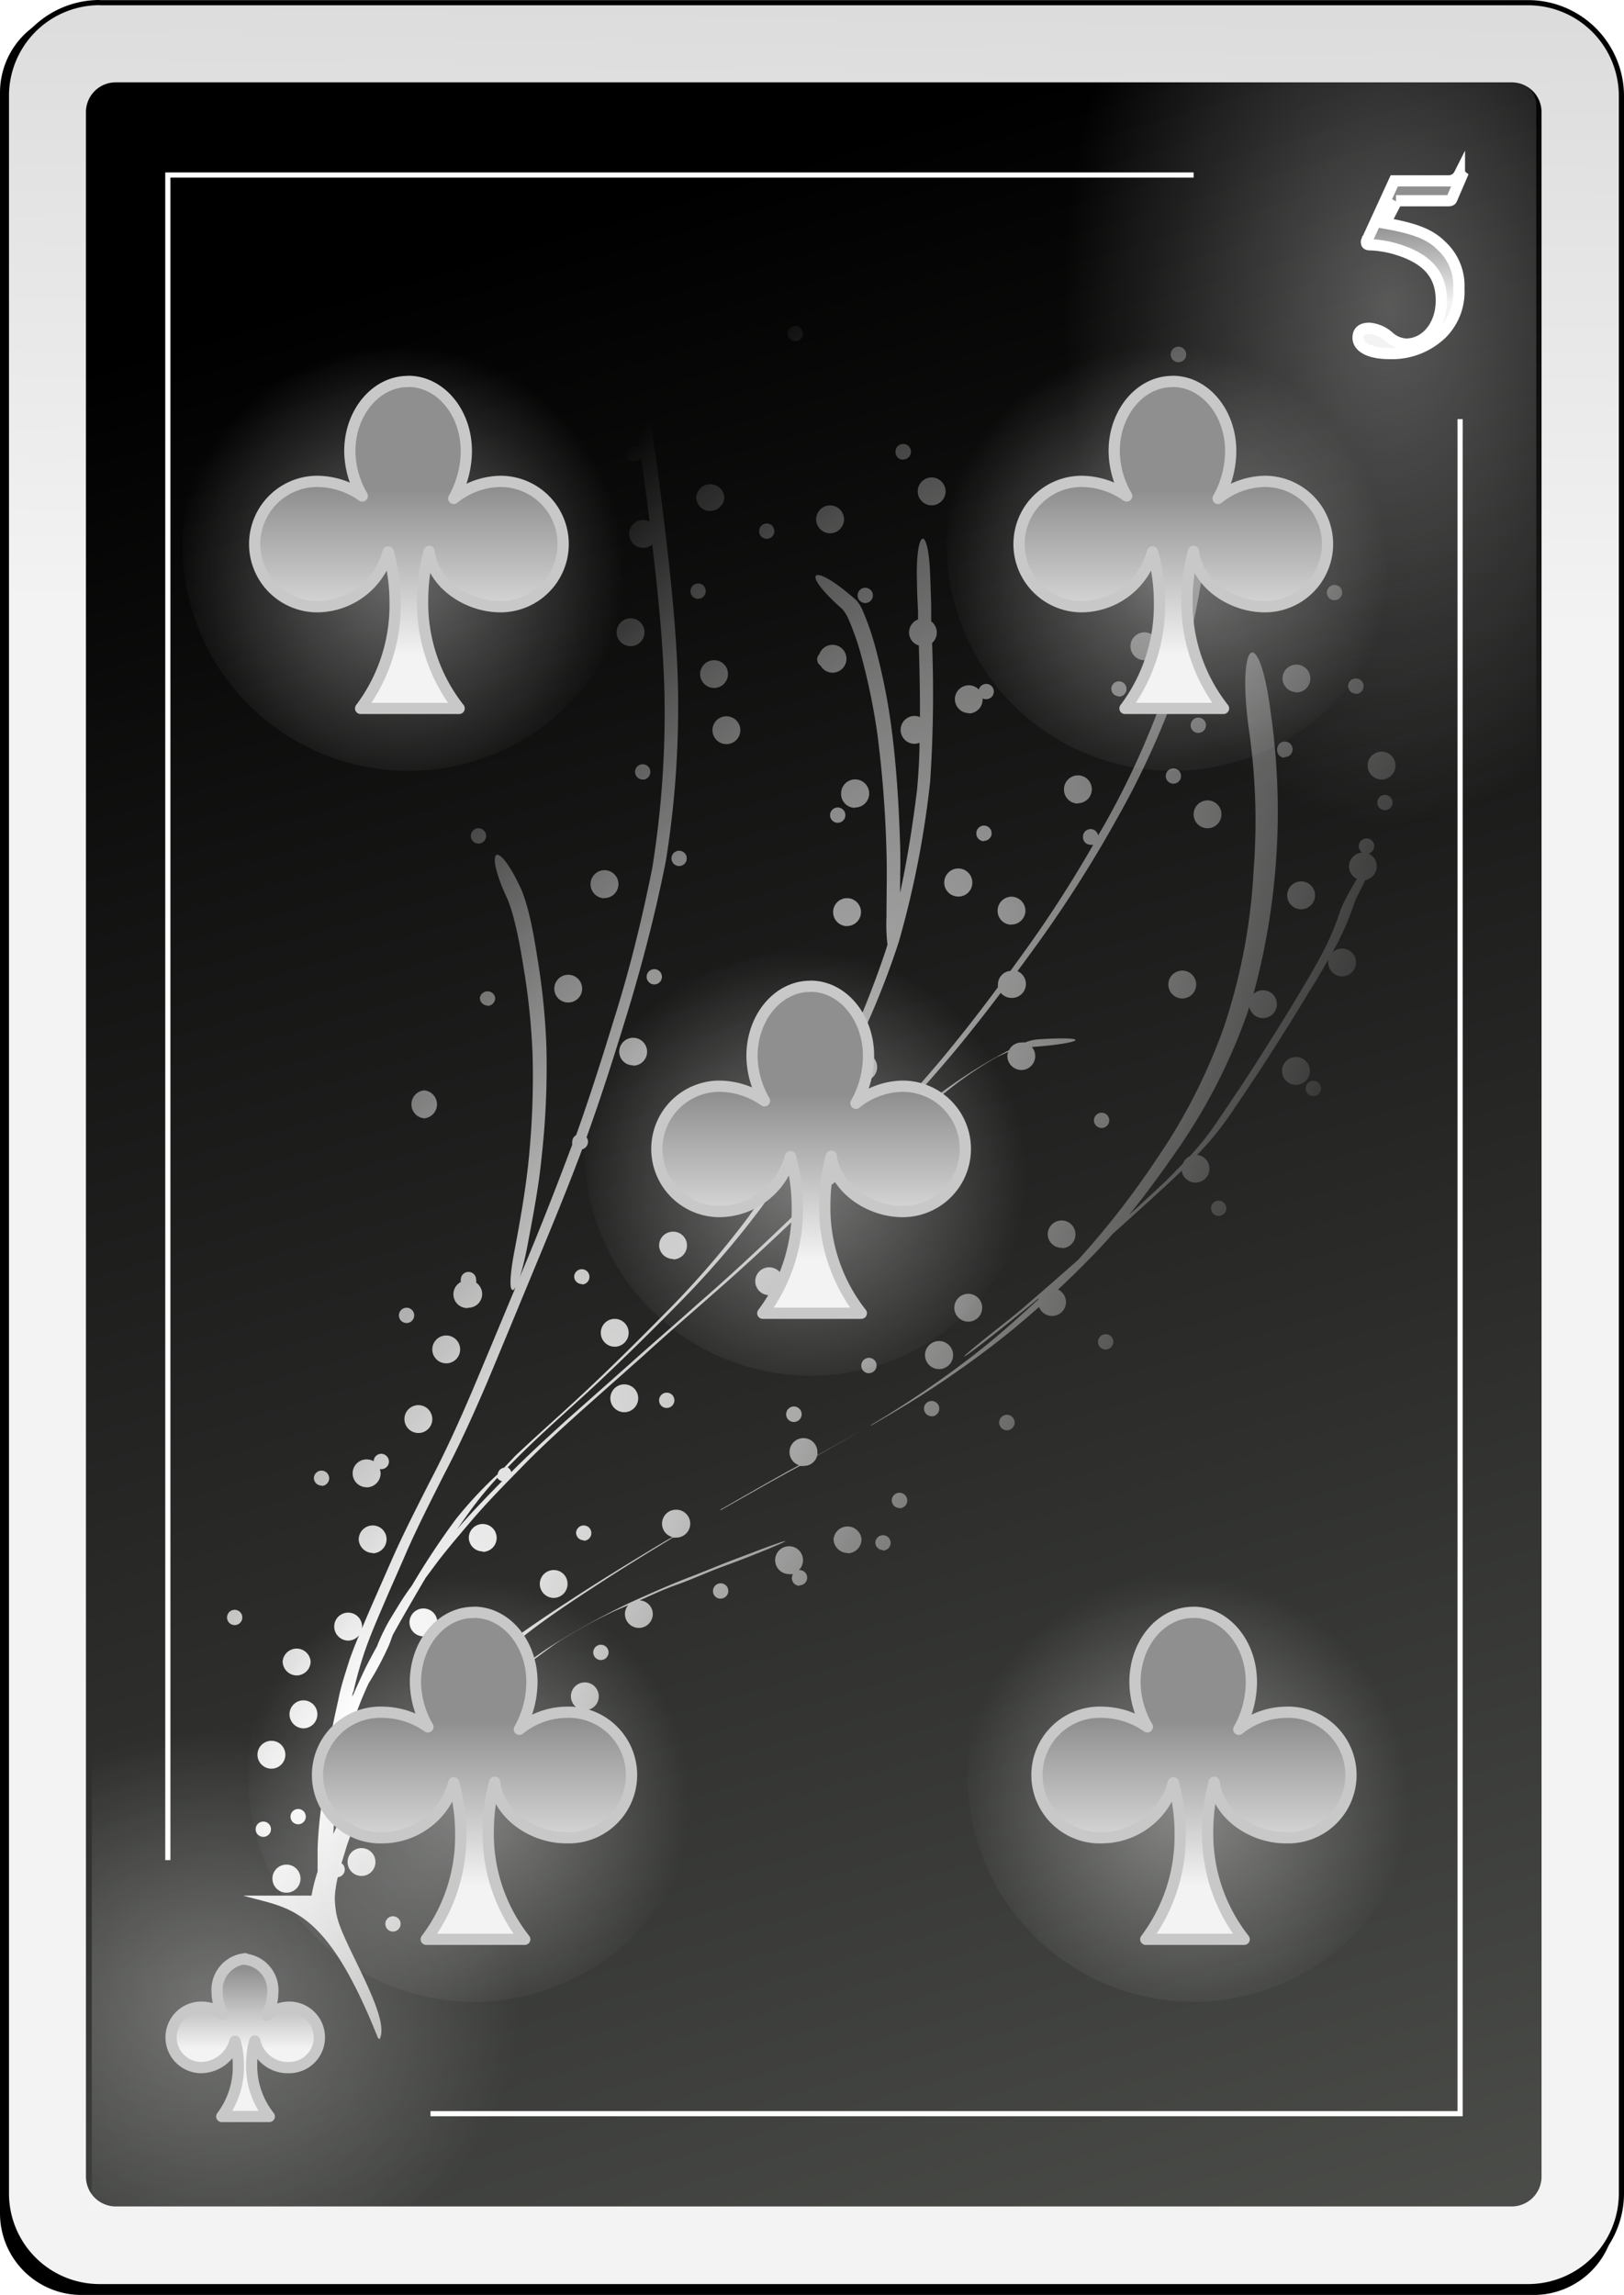 <svg id="Capa_1" data-name="Capa 1" xmlns="http://www.w3.org/2000/svg" xmlns:xlink="http://www.w3.org/1999/xlink" viewBox="0 0 144.56 204.29"><defs><style>.cls-1{filter:url(#h);}.cls-2,.cls-3,.cls-4{fill-rule:evenodd;}.cls-3{stroke:#000;fill:url(#Degradado_sin_nombre_235);}.cls-3,.cls-7{stroke-miterlimit:1.85;stroke-width:0.46px;}.cls-4{fill:url(#Degradado_sin_nombre_236);}.cls-10,.cls-12,.cls-14,.cls-16,.cls-18,.cls-5,.cls-6{isolation:isolate;}.cls-5{opacity:0.31;fill:url(#Degradado_sin_nombre_237);}.cls-6{opacity:0.32;fill:url(#Degradado_sin_nombre_238);}.cls-7{fill:none;}.cls-20,.cls-7{stroke:#fff;}.cls-11,.cls-13,.cls-15,.cls-17,.cls-19,.cls-8{stroke:#c8c8c8;stroke-linejoin:round;}.cls-8{fill:url(#Degradado_sin_nombre_239);}.cls-9{fill:url(#Degradado_sin_nombre_240);}.cls-10,.cls-12,.cls-14,.cls-16,.cls-18{opacity:0.4;}.cls-10{fill:url(#Degradado_sin_nombre_241);}.cls-11{fill:url(#Degradado_sin_nombre_242);}.cls-12{fill:url(#Degradado_sin_nombre_243);}.cls-13{fill:url(#Degradado_sin_nombre_244);}.cls-14{fill:url(#Degradado_sin_nombre_245);}.cls-15{fill:url(#Degradado_sin_nombre_246);}.cls-16{fill:url(#Degradado_sin_nombre_247);}.cls-17{fill:url(#Degradado_sin_nombre_248);}.cls-18{fill:url(#Degradado_sin_nombre_249);}.cls-19{fill:url(#Degradado_sin_nombre_250);}.cls-20{stroke-miterlimit:8.2;fill:url(#Degradado_sin_nombre_251);}</style><filter id="h" name="h"><feGaussianBlur stdDeviation="3.76"/></filter><linearGradient id="Degradado_sin_nombre_235" x1="115.23" y1="785" x2="124.71" y2="1299.42" gradientTransform="matrix(0.46, 0, 0, -0.46, 649.37, 1070.86)" gradientUnits="userSpaceOnUse"><stop offset="0" stop-color="#f3f3f3"/><stop offset="1" stop-color="#8f8f8f"/></linearGradient><linearGradient id="Degradado_sin_nombre_236" x1="-261.92" y1="1152.18" x2="-129.66" y2="714.54" gradientTransform="matrix(0.49, 0, 0, -0.48, 803.57, 1228.96)" gradientUnits="userSpaceOnUse"><stop offset="0"/><stop offset="1" stop-color="#555753"/></linearGradient><radialGradient id="Degradado_sin_nombre_237" cx="124.5" cy="1837.59" r="58.67" gradientTransform="matrix(-0.46, 0, 0, 0.42, 705.89, 61.66)" gradientUnits="userSpaceOnUse"><stop offset="0" stop-color="#fff"/><stop offset="1" stop-color="#fff" stop-opacity="0"/></radialGradient><radialGradient id="Degradado_sin_nombre_238" cx="219.28" cy="733.49" r="63.15" gradientTransform="matrix(0.46, 0, 0, -0.73, 652.2, 1217.51)" xlink:href="#Degradado_sin_nombre_237"/><linearGradient id="Degradado_sin_nombre_239" x1="310.97" y1="1223.37" x2="310.97" y2="1243.82" gradientTransform="matrix(0.33, 0, 0, -0.35, 547.46, 1265.31)" xlink:href="#Degradado_sin_nombre_235"/><radialGradient id="Degradado_sin_nombre_240" cx="192.28" cy="1160.5" r="25.37" gradientTransform="matrix(1.7, 1.15, 4.4, -6.48, -4772.19, 8106.96)" xlink:href="#Degradado_sin_nombre_237"/><radialGradient id="Degradado_sin_nombre_241" cx="413.11" cy="1066.97" r="26.74" gradientTransform="matrix(0.75, 0, 0, -0.75, 423.1, 1505.79)" xlink:href="#Degradado_sin_nombre_237"/><linearGradient id="Degradado_sin_nombre_242" x1="410.34" y1="1074.56" x2="410.34" y2="1095.01" gradientTransform="matrix(0.69, 0, 0, -0.72, 449.42, 1486.74)" xlink:href="#Degradado_sin_nombre_235"/><radialGradient id="Degradado_sin_nombre_243" cx="413.11" cy="1066.97" r="26.74" gradientTransform="matrix(0.75, 0, 0, -0.75, 355.06, 1505.79)" xlink:href="#Degradado_sin_nombre_237"/><linearGradient id="Degradado_sin_nombre_244" x1="410.34" y1="1074.56" x2="410.34" y2="1095.01" gradientTransform="matrix(0.69, 0, 0, -0.72, 381.38, 1486.74)" xlink:href="#Degradado_sin_nombre_235"/><radialGradient id="Degradado_sin_nombre_245" cx="413.11" cy="1066.97" r="26.74" gradientTransform="matrix(0.75, 0, 0, -0.75, 424.94, 1615.37)" xlink:href="#Degradado_sin_nombre_237"/><linearGradient id="Degradado_sin_nombre_246" x1="410.34" y1="1074.56" x2="410.34" y2="1095.01" gradientTransform="matrix(0.69, 0, 0, -0.72, 451.27, 1596.31)" xlink:href="#Degradado_sin_nombre_235"/><radialGradient id="Degradado_sin_nombre_247" cx="413.11" cy="1066.97" r="26.74" gradientTransform="matrix(0.75, 0, 0, -0.75, 390.86, 1559.63)" xlink:href="#Degradado_sin_nombre_237"/><linearGradient id="Degradado_sin_nombre_248" x1="410.34" y1="1074.56" x2="410.34" y2="1095.01" gradientTransform="matrix(0.69, 0, 0, -0.72, 417.19, 1540.58)" xlink:href="#Degradado_sin_nombre_235"/><radialGradient id="Degradado_sin_nombre_249" cx="413.11" cy="1066.97" r="26.74" gradientTransform="matrix(0.75, 0, 0, -0.75, 360.9, 1615.37)" xlink:href="#Degradado_sin_nombre_237"/><linearGradient id="Degradado_sin_nombre_250" x1="410.34" y1="1074.56" x2="410.34" y2="1095.01" gradientTransform="matrix(0.69, 0, 0, -0.72, 387.22, 1596.31)" xlink:href="#Degradado_sin_nombre_235"/><linearGradient id="Degradado_sin_nombre_251" x1="414.31" y1="1253.78" x2="414.31" y2="1257.23" gradientTransform="matrix(2.05, 0, 0, -2.05, -94.15, 3251.95)" xlink:href="#Degradado_sin_nombre_235"/></defs><g class="cls-1"><path class="cls-2" d="M636.68,655.78H766A7.24,7.24,0,0,1,773.2,663h0V851.8a7.25,7.25,0,0,1-7.25,7.25H636.68a7.26,7.26,0,0,1-7.25-7.25h0V663a7.25,7.25,0,0,1,7.25-7.25" transform="translate(-629.43 -654.76)"/></g><path class="cls-3" d="M638.3,655H765.46a8.31,8.31,0,0,1,8.3,8.31h0V850a8.31,8.31,0,0,1-8.3,8.31H638.3A8.3,8.3,0,0,1,630,850h0V663.3a8.3,8.3,0,0,1,8.3-8.31h0" transform="translate(-629.43 -654.76)"/><path class="cls-4" d="M639.73,662.09H764a2.65,2.65,0,0,1,2.65,2.65V848.51a2.66,2.66,0,0,1-2.65,2.66H639.73a2.66,2.66,0,0,1-2.65-2.66V664.74a2.65,2.65,0,0,1,2.65-2.65" transform="translate(-629.43 -654.76)"/><path class="cls-5" d="M692,851.25h-54.4V801.5H692Z" transform="translate(-629.43 -654.76)"/><path class="cls-6" d="M709.74,662h54.32a2.12,2.12,0,0,1,2.12,2.12v88.54a2.12,2.12,0,0,1-2.12,2.12H709.74a2.12,2.12,0,0,1-2.12-2.12V664.12a2.12,2.12,0,0,1,2.12-2.12" transform="translate(-629.43 -654.76)"/><path class="cls-7" d="M667.75,842.91H759.4V692.07m-23.72-21.73H644.37v150" transform="translate(-629.43 -654.76)"/><path class="cls-8" d="M651.25,829.12a2.78,2.78,0,0,0-2.49,3,4,4,0,0,0,.53,1.94,3.35,3.35,0,0,0-1.94-.63,2.69,2.69,0,1,0,0,5.38,3.18,3.18,0,0,0,3-2.36,7.71,7.71,0,0,1,.3,2.18,7.3,7.3,0,0,1-1.48,4.53h4.23a7.25,7.25,0,0,1-1.57-4.64,7.87,7.87,0,0,1,.28-2.09,3,3,0,0,0,3.06,2.38,2.69,2.69,0,1,0,0-5.38,3.25,3.25,0,0,0-2,.73,4.14,4.14,0,0,0,.54-2,2.78,2.78,0,0,0-2.49-3Z" transform="translate(-629.43 -654.76)"/><path class="cls-9" d="M663.21,836.28c1.08-1.85-3.22-8.39-3.77-10.87a4.25,4.25,0,0,1-.12-.62,9.65,9.65,0,0,1-.09-1.07,9.82,9.82,0,0,1,.27-1.86.68.68,0,0,0,.62-.68.67.67,0,0,0-.29-.56c.14-.47.29-.94.43-1.41a19.53,19.53,0,0,1,1.23-3,39.29,39.29,0,0,1,2.24-3.6c.24-.37.5-.74.76-1.1l.22,0a1.24,1.24,0,0,0,1.25-1.24,1.23,1.23,0,0,0-.12-.5l.93-1.1a59.59,59.59,0,0,1,4.37-4.19c1.66-1.52,3.42-2.92,5.19-4.3,2.11-1.64,4.35-3.1,6.58-4.55s4.26-2.69,6.42-4a1.45,1.45,0,0,0,.3,0,1.24,1.24,0,0,0,0-2.48,1.24,1.24,0,0,0-.34,2.44l-.61.34c-2.63,1.57-5.24,3.17-7.81,4.83-2.24,1.46-4.49,2.92-6.61,4.56-1.77,1.39-3.53,2.8-5.19,4.32-1.27,1.15-2.55,2.29-3.74,3.52a1.28,1.28,0,0,0-.62-.17,1.25,1.25,0,0,0-1,2,29.71,29.71,0,0,0-2.08,2.79,39.29,39.29,0,0,0-2.24,3.6l-.29.63c.06-1.26.22-2.5.38-3.74a32.5,32.5,0,0,1,1.07-5.17,31,31,0,0,1,1.7-4.51,26.38,26.38,0,0,0,1.78-3.33c.11-.25.2-.52.29-.77l.07-.19c.89-1.61,1.81-3.18,2.74-4.77a2.75,2.75,0,0,0,.17-.29l1.06-1.43c1-1.31,2.09-2.57,3.16-3.83,1.38-1.6,2.87-3.11,4.35-4.62,1.66-1.72,3.43-3.32,5.2-4.92l5.74-5.1c2-1.83,4.07-3.61,6.11-5.41,2.3-2,4.53-4.07,6.74-6.17,1.17-1.12,2.33-2.24,3.48-3.38-.23.3,1.11-.73,3.45-2.72s4.56-3.82,6.94-5.62a32.65,32.65,0,0,1,4.65-3.19l1-.45a1.11,1.11,0,0,0-.08.36,1.26,1.26,0,0,0,1.25,1.25,1.24,1.24,0,0,0,1.23-1.25,1.25,1.25,0,0,0-.3-.8c4.58-.33,5.53-1,.56-.68a3.92,3.92,0,0,0-1.17.28,1.12,1.12,0,0,0-.32,0,1.23,1.23,0,0,0-1.1.68,45.11,45.11,0,0,0-7,4.52c-2.36,1.8-4.65,3.7-6.91,5.62-.93.8-1.55,1.37-1.91,1.7,1.18-1.17,2.36-2.35,3.52-3.54,2.56-2.57,5-5.29,7.33-8.05,1.46-1.75,2.86-3.54,4.23-5.35a1.27,1.27,0,0,0,1,.45,1.24,1.24,0,0,0,.49-2.38c.62-.83,1.22-1.66,1.83-2.5a113,113,0,0,0,7.08-11.17,73.77,73.77,0,0,0,5.71-12.78,114,114,0,0,0,2.31-11.89c.76-4.78-.43-4.08-1.19.7a109.09,109.09,0,0,1-2.31,11.87,74.57,74.57,0,0,1-5.72,12.78c-.17.3-.36.6-.53.91a.68.68,0,0,0-1.35.14.68.68,0,0,0,.68.69.59.59,0,0,0,.23,0,107.16,107.16,0,0,1-6.11,9.49l-1.25,1.73a1.23,1.23,0,0,0-1.12,1.21,1.9,1.9,0,0,0,0,.25c-1.66,2.24-3.38,4.45-5.17,6.59-2.35,2.77-4.77,5.48-7.33,8.06-2.41,2.45-4.85,4.89-7.35,7.26-2.21,2.1-4.44,4.17-6.75,6.17-2,1.8-4.09,3.58-6.11,5.4l-5.76,5.11c-1.64,1.49-3.29,3-4.85,4.57a.68.68,0,0,0-.32-.42c.61-.62,1.23-1.24,1.86-1.85,2-1.93,4.17-3.81,6.23-5.74,2.42-2.28,4.79-4.62,7.13-7a82,82,0,0,0,7.4-8.6A97.43,97.43,0,0,0,704,751.16a73.66,73.66,0,0,0,5.43-12.54,85,85,0,0,0,2.8-14.31A118,118,0,0,0,712.4,712a1.27,1.27,0,0,0,.42-.93,1.25,1.25,0,0,0-.5-1c0-.5,0-1,0-1.52l-.09-2.56c-.17-4.8-1.35-4.12-1.17.68,0,.85.05,1.71.09,2.56,0,.22,0,.45,0,.67a1.24,1.24,0,0,0-.8,1.16,1.21,1.21,0,0,0,.87,1.16c.06,2.12.11,4.25.1,6.37a1.29,1.29,0,0,0-.48-.1,1.24,1.24,0,1,0,0,2.48,1.28,1.28,0,0,0,.44-.09c0,1.37-.1,2.75-.21,4.12-.38,3.09-.86,6.19-1.52,9.24,0-1.45.05-2.92,0-4.37-.11-3.46-.32-6.91-.77-10.34a55.45,55.45,0,0,0-1.39-7,23.9,23.9,0,0,0-1.16-3.4,3.51,3.51,0,0,0-.55-.91c-3.91-3.51-5.22-2.71-1.28.75a3.51,3.51,0,0,1,.55.88,24.11,24.11,0,0,1,1.18,3.41,56.69,56.69,0,0,1,1.42,7,102.11,102.11,0,0,1,.79,10.34c.06,1.92,0,3.84,0,5.76a15.36,15.36,0,0,0,.09,2.49l-.15.48q-1.18,3.54-2.68,7a1.22,1.22,0,0,0-1.07-.63,1.24,1.24,0,0,0,0,2.48l.25,0c-.61,1.27-1.24,2.52-1.93,3.76a97.77,97.77,0,0,1-6.75,11.08,80.91,80.91,0,0,1-7.42,8.59c-2.34,2.37-4.7,4.72-7.13,7-2.06,1.93-4.19,3.8-6.25,5.74l-1,1.06a.67.67,0,0,0-.57.58A36.44,36.44,0,0,0,670,790a68.63,68.63,0,0,0-3.91,5.91c-.45.61-.87,1.23-1.26,1.88s-.85,1.34-1.19,2.06a14.55,14.55,0,0,0-.65,1.45.06.06,0,0,0,0,0c-.34.62-.68,1.25-1,1.88-.41.86-.81,1.73-1.19,2.6,0-.15,0-.29.09-.44a36.2,36.2,0,0,1,1-3.56c.49-1.41,1.07-2.76,1.66-4.13.71-1.67,1.46-3.32,2.18-5,1-2.24,2.12-4.43,3.22-6.62,1.41-2.68,2.65-5.43,3.84-8.21,1.42-3.39,2.82-6.79,4.23-10.19s2.9-7,4.23-10.56a.7.7,0,0,0,.52-.67.62.62,0,0,0-.13-.4c1.35-3.73,2.54-7.5,3.7-11.29,1.33-4.4,2.48-8.85,3.37-13.36a86.89,86.89,0,0,0,1.06-15.87c-.16-5.4-.79-10.76-1.45-16.12-.4-3.23-.89-6.44-1.39-9.65a11,11,0,0,0-.72-2.86,1,1,0,0,0,.39.08,1.26,1.26,0,0,0,1.25-1.25,1.25,1.25,0,0,0-1.25-1.23,1.24,1.24,0,0,0-.9,2.08c-.24.34-.3,1.66,0,3.86.23,1.42.45,2.85.66,4.27a.74.74,0,0,0-.48-.17.68.68,0,1,0,0,1.36.71.71,0,0,0,.61-.36c.22,1.51.43,3,.62,4.55l.14,1.16a1.2,1.2,0,0,0-.56-.15,1.24,1.24,0,1,0,.8,2.18c.51,4.29.95,8.61,1.08,12.94a86.86,86.86,0,0,1-1.08,15.86c-.9,4.51-2,9-3.38,13.38-1.07,3.49-2.18,7-3.4,10.4a.67.67,0,0,0-.34.59.7.7,0,0,0,0,.25l-.27.71c-1.38,3.68-2.83,7.35-4.37,11q-2.11,5.1-4.25,10.18c-1.19,2.79-2.44,5.55-3.85,8.23-1.11,2.2-2.23,4.38-3.23,6.62-.73,1.67-1.47,3.33-2.19,5-.58,1.37-1.18,2.73-1.67,4.13-.37,1.18-.77,2.36-1,3.57-.22,1-.45,2-.63,3-.09.45-.17.9-.27,1.34-.53,2.18-.58,3.28-.38,3.45-.06.36-.11.74-.14,1.11a35.86,35.86,0,0,0-.42,4.38c0,.67,0,1.35,0,2a15.5,15.5,0,0,0-.42,1.52l-.12.61h-6.09c4.09,1.18,7.29.83,12,12.66Zm1.2-9.58a.68.68,0,1,0-.68-.68A.68.68,0,0,0,664.41,826.7Zm-9.49-3.46a1.25,1.25,0,1,0-1.24-1.25A1.25,1.25,0,0,0,654.92,823.24Zm6.69-1.49a1.24,1.24,0,1,0,0-2.48,1.24,1.24,0,0,0,0,2.48Zm-8.74-3.48a.68.68,0,1,0-.68-.68A.67.67,0,0,0,652.87,818.27Zm3.1-1.12a.68.68,0,1,0-.68-.68A.68.68,0,0,0,656,817.15Zm11.71-1.47a1.26,1.26,0,0,0,1.25-1.25,1.24,1.24,0,1,0-1.25,1.25Zm2.91-2.12a.68.68,0,1,0-.68-.68A.67.67,0,0,0,670.59,813.56Zm-17-1.36a1.24,1.24,0,1,0-1.24-1.23A1.24,1.24,0,0,0,653.55,812.2Zm2.86-3.59a1.25,1.25,0,0,0,1.23-1.25,1.24,1.24,0,0,0-2.48,0A1.26,1.26,0,0,0,656.41,808.61Zm16.05-.5a.68.68,0,1,0,0-1.36.68.68,0,1,0,0,1.36Zm9-1.11a1.24,1.24,0,1,0-1.25-1.25A1.25,1.25,0,0,0,681.45,807Zm-13.26-1.5a1.22,1.22,0,0,0,1.23-1.23,1.24,1.24,0,1,0-1.23,1.23Zm4.85-.3c.06,0,1.46-.94,3.74-2.62,1-.72,1.92-1.47,3-2.1a43.79,43.79,0,0,1,4.52-2.41l1-.42a1.21,1.21,0,0,0-.29.78,1.24,1.24,0,1,0,2.48,0,1.23,1.23,0,0,0-1.17-1.21c1.08-.48,2.17-1,3.27-1.38s2.48-1,3.73-1.48l1.59-.59c4.89-1.87,6.17-2.61,1.28-.74l-1.61.61c-1.26.48-2.48,1-3.73,1.48-1.78.68-3.52,1.46-5.26,2.24a68,68,0,0,0-7,3.83c-1,.63-2,1.38-3,2.1A30.22,30.22,0,0,0,673,805.2Zm-17.25-1.3a1.25,1.25,0,0,0,1.24-1.25,1.25,1.25,0,0,0-2.49,0A1.26,1.26,0,0,0,655.79,803.9Zm27.08-1.37a.68.68,0,1,0-.68-.68A.68.68,0,0,0,682.87,802.53Zm-22.49-1.73a1.25,1.25,0,0,0,1.23-1.25,1.24,1.24,0,0,0-2.48,0A1.26,1.26,0,0,0,660.38,800.8Zm6.69-.38a1.24,1.24,0,0,0,0-2.48,1.24,1.24,0,1,0,0,2.48Zm-16.8-1a.68.68,0,0,0,0-1.36.68.68,0,1,0,0,1.36Zm43.26-2.36a.68.68,0,1,0-.68-.68A.67.67,0,0,0,693.53,797.07ZM678.72,797a1.24,1.24,0,0,0,1.23-1.25,1.22,1.22,0,0,0-1.23-1.23,1.24,1.24,0,0,0-1.24,1.23A1.25,1.25,0,0,0,678.72,797Zm21.88-1.12a.68.68,0,1,0,0-1.36h-.06a1.22,1.22,0,0,0,.37-.87,1.24,1.24,0,1,0-1.24,1.23,1.29,1.29,0,0,0,.35,0,.72.72,0,0,0-.1.36.68.68,0,0,0,.68.68Zm4.28-2.85a1.25,1.25,0,0,0,1.24-1.25,1.25,1.25,0,0,0-2.49,0A1.26,1.26,0,0,0,704.88,793Zm-42.27,0a1.25,1.25,0,0,0,1.23-1.25,1.23,1.23,0,0,0-1.23-1.23,1.25,1.25,0,0,0-1.25,1.23A1.26,1.26,0,0,0,662.61,793Zm9.78-.13a1.24,1.24,0,1,0-1.23-1.24A1.24,1.24,0,0,0,672.39,792.86Zm35.64-.12a.68.68,0,1,0-.68-.68A.68.68,0,0,0,708,792.74Zm-26.64-.87a.68.68,0,1,0-.68-.68A.68.68,0,0,0,681.39,791.87ZM670,791.06c.41-.59.82-1.17,1.24-1.75a30.52,30.52,0,0,1,2.46-3,.65.65,0,0,0,.42.3c-1.33,1.36-2.66,2.72-3.9,4.16l-.22.26Zm23.58-1.87,4-2.26c1-.56,2-1.11,3.06-1.68a1.29,1.29,0,0,0,.35,0,1.21,1.21,0,0,0,1.18-.91l4.26-2.43-4.24,2.39a1.27,1.27,0,0,0,0-.28,1.24,1.24,0,1,0-1.64,1.17l-1,.54q-3,1.69-6,3.42Zm15.91-.17a.69.69,0,1,0-.68-.68A.69.69,0,0,0,709.53,789Zm-47.43-1.86a1.25,1.25,0,0,0,1.25-1.24,1.17,1.17,0,0,0-.07-.38h.13a.68.68,0,0,0,.68-.68.7.7,0,0,0-.68-.69.68.68,0,0,0-.68.66,1.34,1.34,0,0,0-.63-.16,1.24,1.24,0,0,0,0,2.48Zm-4-.13a.68.68,0,1,0-.69-.68A.68.68,0,0,0,658.08,787Zm8.62-4.71a1.23,1.23,0,0,0,1.23-1.23,1.24,1.24,0,1,0-1.23,1.23Zm52.38-.24a.69.69,0,1,0-.69-.69A.69.69,0,0,0,719.08,782.08Zm-12.1-.42,1.85-1.08a87.94,87.94,0,0,0,8.91-6q2.18-1.67,4.2-3.48a1.24,1.24,0,0,0,2.4-.42,1.25,1.25,0,0,0-.71-1.13c1-.92,1.93-1.85,2.88-2.81.69-.7,1.35-1.42,2-2.16l.1-.08c2-1.81,4-3.59,5.94-5.44l.09-.1a1.24,1.24,0,1,0,1.37-1.4,26.18,26.18,0,0,0,3.09-3.8c1.17-1.72,2.33-3.45,3.45-5.2s2.22-3.5,3.29-5.28c.62-1,1.24-2,1.84-3.1a1,1,0,0,0,0,.25,1.24,1.24,0,0,0,1.23,1.24,1.25,1.25,0,0,0,1.25-1.24,1.24,1.24,0,0,0-1.25-1.23,1.21,1.21,0,0,0-.85.34l.49-.91a25.55,25.55,0,0,0,1.27-2.94,10.35,10.35,0,0,1,.44-1.14c.29-.57.52-1,.71-1.45a1.24,1.24,0,0,0,.29-2.36.68.68,0,0,0-.18-1.34.68.68,0,0,0-.37,1.25,1.25,1.25,0,0,0-1.18,1.23,1.27,1.27,0,0,0,.7,1.12c-.37.61-.78,1.34-1.25,2.28a12.27,12.27,0,0,0-.43,1.15,24.39,24.39,0,0,1-1.26,2.93c-.82,1.58-1.75,3.12-2.67,4.65-1.07,1.77-2.18,3.52-3.29,5.27s-2.28,3.48-3.45,5.2a23.82,23.82,0,0,1-2.53,3.21,1.23,1.23,0,0,0-.61.66l-1.39,1.42q-1.68,1.59-3.39,3.13c1.59-1.95,3.06-4,4.49-6.07a51.1,51.1,0,0,0,6-11.79c.08-.21.14-.43.21-.64a1.24,1.24,0,1,0,.37-1.16,62,62,0,0,0,1.54-25c-1-7.9-3-6.79-2,1.11a56.61,56.61,0,0,1,.48,12.74,52.78,52.78,0,0,1-2.62,14,50.88,50.88,0,0,1-6,11.81,76,76,0,0,1-7,9c-1.47,1.3-2.95,2.6-4.44,3.88-1.07.95-2.21,1.82-3.33,2.71-3.91,3.13-2.68,2.42,1.23-.71,1-.81,2-1.6,3-2.45a.22.22,0,0,0,0,.08c-2,1.85-4,3.64-6.16,5.28a88.92,88.92,0,0,1-8.75,5.92Zm-6.87-.32a.69.69,0,1,0-.68-.68A.68.68,0,0,0,700.11,781.34Zm12.4-.51a.7.7,0,0,0,.55-.68.68.68,0,1,0-.68.68ZM685,780.47a1.24,1.24,0,1,0,0-2.48,1.24,1.24,0,0,0,0,2.48Zm3.78-.38a.68.68,0,1,0-.68-.68A.67.67,0,0,0,688.82,780.09Zm18-3.1a.68.68,0,1,0-.68-.68A.67.67,0,0,0,706.8,777Zm6.13-.36a1.25,1.25,0,1,0,0-2.49,1.25,1.25,0,0,0,0,2.49Zm-43.76-.51a1.24,1.24,0,1,0-1.24-1.23A1.24,1.24,0,0,0,669.17,776.12Zm58.7-1.23a.68.68,0,1,0-.68-.68A.68.68,0,0,0,727.87,774.89Zm-43.7-.25a1.24,1.24,0,1,0,0-2.48,1.24,1.24,0,0,0,0,2.48Zm-18.53-2.11a.68.68,0,1,0-.68-.68A.68.68,0,0,0,665.64,772.53Zm50-.12a1.24,1.24,0,0,0,0-2.48,1.24,1.24,0,0,0,0,2.48Zm-44.5-1.24a1.23,1.23,0,0,0,1.23-1.24,1.26,1.26,0,0,0-.54-1,.59.59,0,0,0,0-.27.68.68,0,0,0-1.36,0,.54.54,0,0,0,0,.22,1.23,1.23,0,0,0,.58,2.32Zm26.78-1.12a1.24,1.24,0,0,0,0-2.48,1.24,1.24,0,1,0,0,2.48Zm-22.84-.45c.29,0,.85-1.43,1.33-4s1-5.2,1.25-7.83a72.17,72.17,0,0,0,.43-9.75,61,61,0,0,0-.69-7.27c-.26-1.63-.5-3.25-.91-4.84a16.39,16.39,0,0,0-.58-1.84c-2.15-4.78-3.5-4-1.28.74a12.84,12.84,0,0,1,.58,1.82c.42,1.59.68,3.22.94,4.84a60.89,60.89,0,0,1,.71,7.26,73.74,73.74,0,0,1-.4,9.74c-.29,2.62-.76,5.23-1.25,7.82-.42,2.26-.38,3.31-.13,3.29Zm26.49,0a.69.69,0,1,0-.68-.68A.69.69,0,0,0,701.59,769.56Zm-20.33-.5a.68.68,0,1,0-.68-.68A.68.68,0,0,0,681.26,769.06Zm8.13-2.23a1.24,1.24,0,0,0,1.23-1.24,1.22,1.22,0,0,0-1.23-1.23,1.23,1.23,0,0,0-1.25,1.23A1.25,1.25,0,0,0,689.39,766.83Zm34.58-1a1.22,1.22,0,0,0,1.23-1.23,1.23,1.23,0,0,0-1.23-1.24,1.25,1.25,0,0,0-1.24,1.24A1.23,1.23,0,0,0,724,765.83ZM737.91,763a.68.68,0,1,0-.68-.68A.68.68,0,0,0,737.91,763Zm-23.62-5.83a1.23,1.23,0,0,0,1.25-1.23,1.24,1.24,0,1,0-2.48,0A1.22,1.22,0,0,0,714.29,757.15Zm13.2-2a.68.68,0,1,0,0-1.36.68.68,0,1,0,0,1.36Zm-60.3-.86a1.25,1.25,0,0,0,0-2.49,1.25,1.25,0,0,0,0,2.49Zm31.37-.5a1.24,1.24,0,0,0,0-2.48,1.24,1.24,0,1,0,0,2.48Zm47.78-1.48a.68.68,0,1,0,0-1.36.68.68,0,0,0,0,1.36Zm-1.55-1a1.24,1.24,0,1,0-1.24-1.23A1.24,1.24,0,0,0,744.79,751.33ZM706.24,751a1.25,1.25,0,1,0-1.23-1.25A1.23,1.23,0,0,0,706.24,751Zm-20.46-1.38a1.24,1.24,0,1,0-1.23-1.23A1.22,1.22,0,0,0,685.78,749.59Zm-12.95-5.32a.7.7,0,0,0,.68-.69.69.69,0,0,0-1.37,0A.7.7,0,0,0,672.83,744.27ZM680,744a1.24,1.24,0,0,0,1.25-1.23,1.24,1.24,0,1,0-2.48,0A1.23,1.23,0,0,0,680,744Zm54.67-.36a1.24,1.24,0,1,0,0-2.48,1.24,1.24,0,0,0,0,2.48Zm-47-1.25a.68.68,0,1,0,0-1.36.68.68,0,1,0,0,1.36Zm17.17-5.2a1.24,1.24,0,1,0-1.25-1.24A1.25,1.25,0,0,0,704.76,737.2Zm14.62-.13a1.25,1.25,0,0,0,1.25-1.23,1.26,1.26,0,0,0-1.25-1.25,1.25,1.25,0,0,0-1.23,1.25A1.23,1.23,0,0,0,719.38,737.07Zm25.79-1.36a1.24,1.24,0,0,0,0-2.48,1.24,1.24,0,1,0,0,2.48Zm-62-1a1.24,1.24,0,0,0,1.23-1.24,1.24,1.24,0,0,0-2.48,0A1.25,1.25,0,0,0,683.19,734.72Zm31.48-.13a1.23,1.23,0,0,0,1.25-1.23,1.25,1.25,0,1,0-1.25,1.23Zm-24.85-2.72a.68.68,0,1,0,0-1.36.68.68,0,1,0,0,1.36Zm-17.86-2a.68.68,0,1,0,0-1.36.68.68,0,1,0,0,1.36Zm45-.24a.68.68,0,1,0-.68-.68A.68.68,0,0,0,717,729.64Zm19.89-1.12a1.25,1.25,0,0,0,1.25-1.24,1.24,1.24,0,1,0-1.25,1.24ZM704,728a.68.68,0,1,0-.68-.68A.67.67,0,0,0,704,728Zm48.71-1.12a.68.68,0,0,0,0-1.36.68.68,0,0,0,0,1.36Zm-47.16-.24a1.25,1.25,0,1,0-1.25-1.25A1.24,1.24,0,0,0,705.5,726.67Zm19.84-.38a1.24,1.24,0,1,0-1.25-1.24A1.24,1.24,0,0,0,725.34,726.29Zm8.49-1.74a.68.68,0,0,0,0-1.36.68.68,0,1,0,0,1.36Zm18.53-.37a1.24,1.24,0,0,0,0-2.48,1.24,1.24,0,1,0,0,2.48Zm-65.62,0a.7.7,0,0,0,.53-.69.68.68,0,1,0-.68.69Zm57-2a.69.69,0,1,0-.68-.69A.69.69,0,0,0,743.74,722.21ZM694.1,721a1.24,1.24,0,1,0-1.25-1.25A1.24,1.24,0,0,0,694.1,721Zm42-1a.68.68,0,0,0,.68-.68.68.68,0,1,0-1.36,0A.67.67,0,0,0,736.06,720Zm-20.4-1.73A1.25,1.25,0,0,0,716.9,717s0,0,0-.07a.66.66,0,0,0,.32.07.68.68,0,1,0-.66-.86,1.24,1.24,0,0,0-2.13.86A1.25,1.25,0,0,0,715.66,718.24Zm13.33-1.5a.68.68,0,1,0-.68-.68A.68.68,0,0,0,729,716.74Zm21.08-.24a.69.69,0,1,0-.68-.68A.69.69,0,0,0,750.07,716.5Zm-5.28-.13a1.24,1.24,0,1,0-1.24-1.24A1.24,1.24,0,0,0,744.79,716.37ZM693,716a1.24,1.24,0,0,0,1.23-1.24,1.22,1.22,0,0,0-1.23-1.23,1.24,1.24,0,0,0-1.25,1.23A1.25,1.25,0,0,0,693,716Zm10.53-1.36a1.24,1.24,0,1,0-1.16-1.66.67.67,0,0,0-.2.47.67.67,0,0,0,.31.57,1.23,1.23,0,0,0,1,.62Zm27.77-1.11a1.25,1.25,0,0,0,1.24-1.25,1.24,1.24,0,1,0-1.24,1.25Zm-45.75-1.25a1.24,1.24,0,1,0-1.23-1.23A1.24,1.24,0,0,0,685.53,712.28Zm20.9-3.84a.68.68,0,1,0-.68-.68A.68.68,0,0,0,706.43,708.44Zm41.77-.25a.68.68,0,1,0-.68-.68A.67.67,0,0,0,748.2,708.19Zm-56.65-.13a.68.68,0,0,0,0-1.36.68.68,0,1,0,0,1.36Zm48-2.85a.68.68,0,1,0-.68-.68A.68.68,0,0,0,739.52,705.21Zm2.67-1a1.25,1.25,0,0,0,1.24-1.24,1.24,1.24,0,1,0-1.24,1.24Zm-44.56-1.49a.68.68,0,0,0,0-1.36.68.68,0,1,0,0,1.36Zm5.64-.49a1.24,1.24,0,0,0,0-2.48,1.24,1.24,0,1,0,0,2.48Zm-10.67-2a1.23,1.23,0,0,0,1.25-1.23,1.25,1.25,0,0,0-2.49,0A1.23,1.23,0,0,0,692.6,700.25Zm35.76-.36a.69.69,0,0,0,.68-.69.68.68,0,0,0-1.36,0A.7.7,0,0,0,728.36,699.89Zm-16.05-.13a1.24,1.24,0,1,0,0-2.48,1.24,1.24,0,0,0,0,2.48Zm21.39-1.24a.69.69,0,1,0-.69-.69A.69.69,0,0,0,733.7,698.52Zm-23.93-2.84a.69.69,0,1,0-.68-.69A.68.68,0,0,0,709.77,695.68Zm-26.58-.38a1.24,1.24,0,1,0-1.25-1.25A1.24,1.24,0,0,0,683.19,695.3Zm46.67-3a.68.68,0,1,0-.69-.68A.69.69,0,0,0,729.86,692.33Zm4.4-.87a1.24,1.24,0,1,0-1.25-1.25A1.26,1.26,0,0,0,734.26,691.46Zm-52.76-1.87a.68.68,0,1,0-.68-.68A.68.68,0,0,0,681.5,689.59ZM734.32,687a.69.69,0,1,0-.68-.68A.69.69,0,0,0,734.32,687Zm-34.09-1.87a.68.68,0,1,0-.69-.68A.69.69,0,0,0,700.23,685.13Zm-17.48-3.35a.68.68,0,1,0-.68-.68A.67.67,0,0,0,682.75,681.78Zm3.46-2.48a.68.68,0,0,0,0-1.36.68.68,0,1,0,0,1.36Z" transform="translate(-629.43 -654.76)"/><path class="cls-10" d="M753.93,703.27a20.11,20.11,0,1,1-20.11-20.11,20.11,20.11,0,0,1,20.11,20.11Z" transform="translate(-629.43 -654.76)"/><path class="cls-11" d="M733.78,688.72c-2.85,0-5.17,2.77-5.17,6.19a8.08,8.08,0,0,0,1.11,4,7.07,7.07,0,0,0-4-1.3,5.58,5.58,0,1,0,0,11.16,6.59,6.59,0,0,0,6.3-4.88,16.49,16.49,0,0,1,.62,4.51,15.25,15.25,0,0,1-3.07,9.42h8.77a15.17,15.17,0,0,1-3.25-9.64,16.54,16.54,0,0,1,.58-4.34c.31,2.83,3.35,4.93,6.35,4.93a5.58,5.58,0,1,0,0-11.16,6.77,6.77,0,0,0-4.16,1.52,8.67,8.67,0,0,0,1.12-4.23c0-3.42-2.31-6.19-5.16-6.19Z" transform="translate(-629.43 -654.76)"/><path class="cls-12" d="M685.89,703.27a20.11,20.11,0,1,1-20.11-20.11,20.11,20.11,0,0,1,20.11,20.11Z" transform="translate(-629.43 -654.76)"/><path class="cls-13" d="M665.74,688.72c-2.85,0-5.17,2.77-5.17,6.19a8.08,8.08,0,0,0,1.11,4,7.07,7.07,0,0,0-4-1.3,5.58,5.58,0,1,0,0,11.16,6.59,6.59,0,0,0,6.3-4.88,16.49,16.49,0,0,1,.62,4.51,15.25,15.25,0,0,1-3.07,9.42h8.77a15.17,15.17,0,0,1-3.25-9.64,16.54,16.54,0,0,1,.58-4.34c.31,2.83,3.35,4.93,6.35,4.93a5.58,5.58,0,1,0,0-11.16,6.77,6.77,0,0,0-4.16,1.52,8.67,8.67,0,0,0,1.12-4.23c0-3.42-2.31-6.19-5.16-6.19Z" transform="translate(-629.43 -654.76)"/><path class="cls-14" d="M755.78,812.84a20.11,20.11,0,1,1-20.11-20.11,20.11,20.11,0,0,1,20.11,20.11Z" transform="translate(-629.43 -654.76)"/><path class="cls-15" d="M735.62,798.29c-2.85,0-5.16,2.77-5.16,6.19a8.07,8.07,0,0,0,1.1,4,7.14,7.14,0,0,0-4-1.3,5.59,5.59,0,1,0,0,11.17,6.61,6.61,0,0,0,6.31-4.89,16.54,16.54,0,0,1,.61,4.51,15.29,15.29,0,0,1-3.06,9.42h8.76a15.16,15.16,0,0,1-3.25-9.63,16.62,16.62,0,0,1,.58-4.35c.32,2.84,3.36,4.94,6.35,4.94a5.59,5.59,0,1,0,0-11.17,6.79,6.79,0,0,0-4.16,1.52,8.56,8.56,0,0,0,1.12-4.23c0-3.42-2.31-6.19-5.16-6.19Z" transform="translate(-629.43 -654.76)"/><path class="cls-16" d="M721.69,757.11A20.11,20.11,0,1,1,701.58,737a20.11,20.11,0,0,1,20.11,20.11Z" transform="translate(-629.43 -654.76)"/><path class="cls-17" d="M701.54,742.56c-2.85,0-5.17,2.77-5.17,6.19a8.08,8.08,0,0,0,1.11,4,7.07,7.07,0,0,0-4-1.3,5.58,5.58,0,1,0,0,11.16,6.61,6.61,0,0,0,6.31-4.89,17,17,0,0,1,.61,4.52,15.25,15.25,0,0,1-3.07,9.42h8.77a15.17,15.17,0,0,1-3.25-9.64,16.54,16.54,0,0,1,.58-4.34c.32,2.83,3.36,4.93,6.35,4.93a5.58,5.58,0,1,0,0-11.16,6.79,6.79,0,0,0-4.16,1.52,8.56,8.56,0,0,0,1.12-4.23c0-3.42-2.31-6.19-5.16-6.19Z" transform="translate(-629.43 -654.76)"/><path class="cls-18" d="M691.73,812.84a20.11,20.11,0,1,1-20.11-20.11,20.11,20.11,0,0,1,20.11,20.11Z" transform="translate(-629.43 -654.76)"/><path class="cls-19" d="M671.58,798.29c-2.85,0-5.17,2.77-5.17,6.19a8.08,8.08,0,0,0,1.11,4,7.14,7.14,0,0,0-4-1.3,5.59,5.59,0,1,0,0,11.17,6.6,6.6,0,0,0,6.3-4.89,16.54,16.54,0,0,1,.62,4.51,15.23,15.23,0,0,1-3.07,9.42h8.77a15.16,15.16,0,0,1-3.25-9.63,16.62,16.62,0,0,1,.58-4.35c.32,2.84,3.36,4.94,6.35,4.94a5.59,5.59,0,1,0,0-11.17,6.77,6.77,0,0,0-4.16,1.52,8.67,8.67,0,0,0,1.12-4.23c0-3.42-2.31-6.19-5.16-6.19Z" transform="translate(-629.43 -654.76)"/><path class="cls-20" d="M753.7,672.63h4.46c.36,0,.45,0,.52-.2l.86-2-.2-.16a1.08,1.08,0,0,1-1.05.59h-4.75l-2.47,5.39a.17.17,0,0,0,0,.11c0,.12.1.19.28.19a9.15,9.15,0,0,1,2.57.45c2.61.84,3.81,2.25,3.81,4.5s-1.38,3.89-3.16,3.89a2.48,2.48,0,0,1-1.52-.66,3,3,0,0,0-1.73-.75c-.65,0-1,.27-1,.84,0,.86,1.07,1.41,2.77,1.41a6.38,6.38,0,0,0,4.68-1.78,5.26,5.26,0,0,0,1.52-4,4.83,4.83,0,0,0-1.56-3.82c-1-1-2.3-1.52-5-2l1-1.93" transform="translate(-629.43 -654.76)"/></svg>